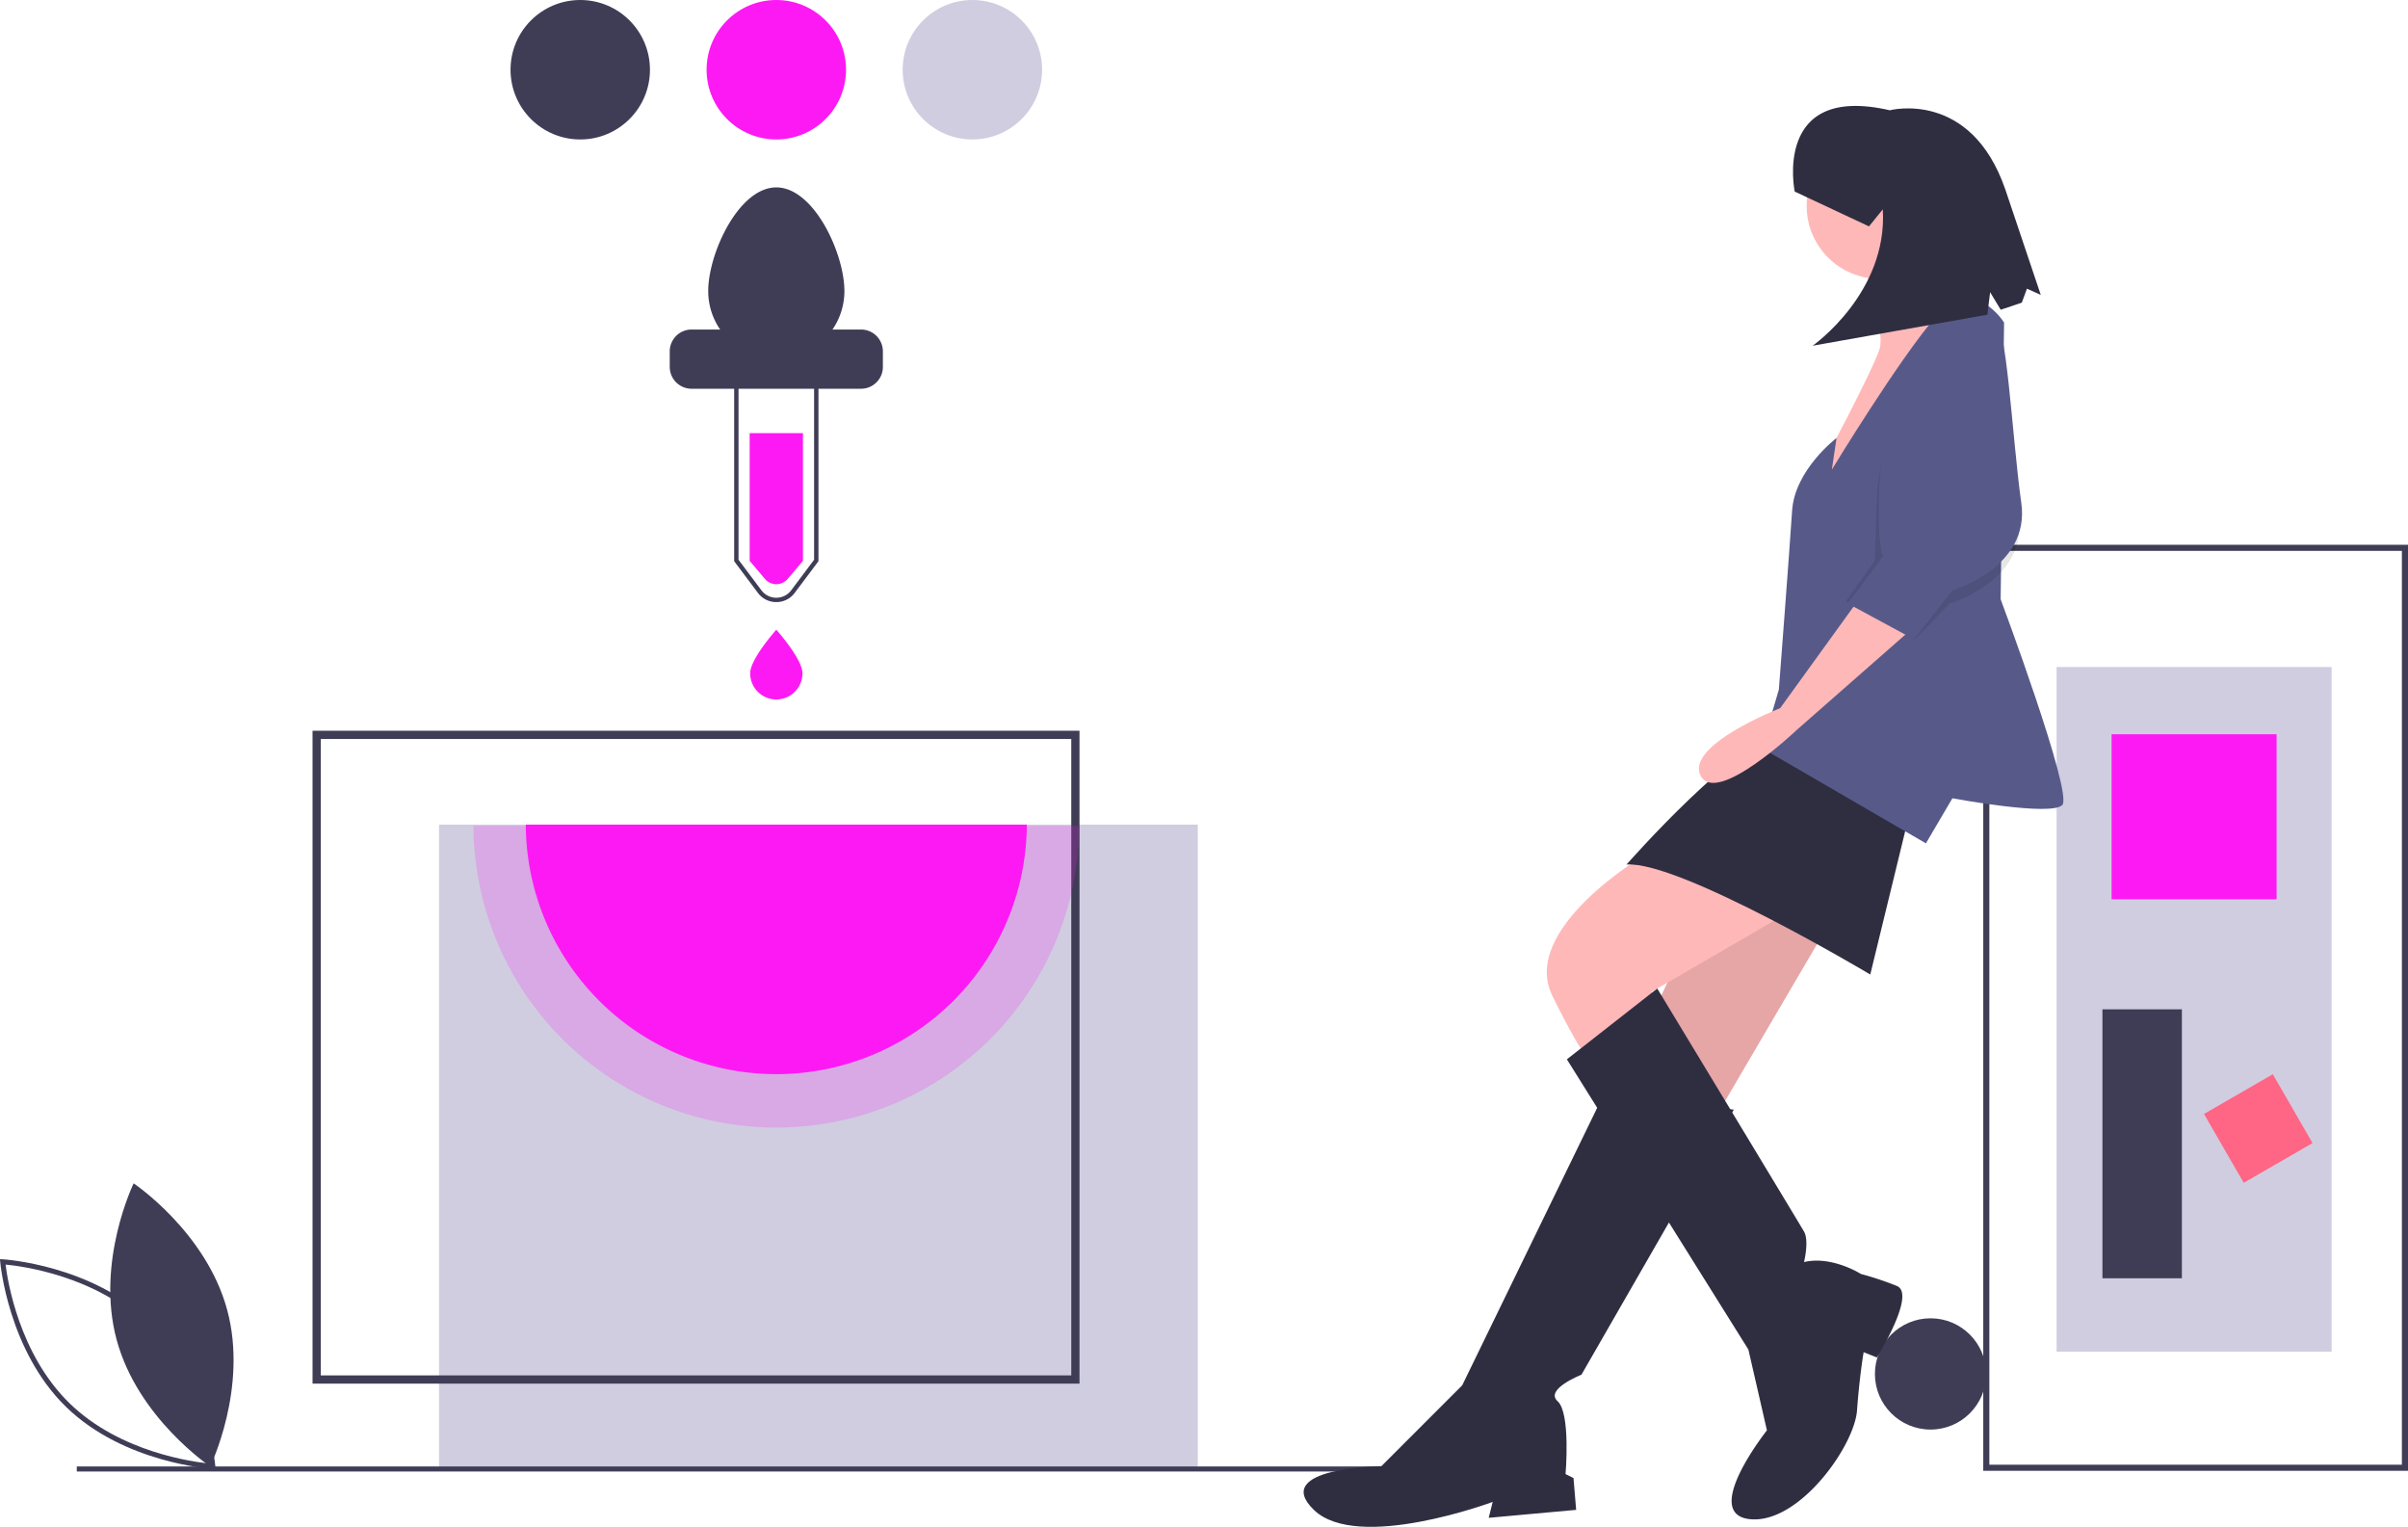 <svg xmlns="http://www.w3.org/2000/svg" id="f5860e3c-93a4-4c8c-a139-2d0f68b42f38" data-name="Layer 1" viewBox="0 0 1105.328 700.707" class="injected-svg ClassicGrid__ImageFile-sc-td9pmq-4 fNAcXv grid_media" xmlns:xlink="http://www.w3.org/1999/xlink"><title>add_color</title><path d="M100.882,714.534c9.703,35.869,42.939,58.084,42.939,58.084s17.504-35.941,7.801-71.81-42.939-58.084-42.939-58.084S91.179,678.664,100.882,714.534Z" transform="translate(-47.336 -99.646)" fill="#3f3d56"></path><path d="M146.281,773.816l-1.325-.072c-.404-.021-40.658-2.503-67.288-28.425-26.628-25.922-30.191-66.096-30.224-66.499l-.108-1.322,1.325.072c.404.021,40.658,2.503,67.287,28.425,26.629,25.923,30.192,66.096,30.225,66.499ZM49.9,679.993c.873,7.172,6.131,41.032,29.383,63.666,23.253,22.637,57.24,26.981,64.433,27.662-.873-7.173-6.131-41.031-29.384-63.666h0C91.063,685.001,57.09,680.67,49.9,679.993Z" transform="translate(-47.336 -99.646)" fill="#3f3d56"></path><circle cx="886.161" cy="630.531" r="25.531" fill="#3f3d56"></circle><rect x="201.525" y="378.44" width="348.28" height="295.85" fill="#d0cde1"></rect><path d="M542.853,734.629H190.799V435.002H542.853ZM194.579,730.849H539.073V438.782H194.579Z" transform="translate(-47.336 -99.646)" fill="#3f3d56"></path><path d="M415.911,357.046l-7.139,8.436a6.873,6.873,0,0,1-10.183,0l-7.139-8.436V298.435h24.46Z" transform="translate(-47.336 -99.646)" fill="#fd19f4"></path><path d="M442.601,250.873H429.462a31.104,31.104,0,0,0,5.474-17.666c0-17.261-13.993-47.561-31.255-47.561s-31.255,30.3-31.255,47.561a31.104,31.104,0,0,0,5.474,17.666H364.76a10.029,10.029,0,0,0-10,10v7.178a10.029,10.029,0,0,0,10,10H442.601a10.029,10.029,0,0,0,10-10v-7.178A10.029,10.029,0,0,0,442.601,250.873Z" transform="translate(-47.336 -99.646)" fill="#3f3d56"></path><path d="M403.681,375.963a10.458,10.458,0,0,1-8.437-4.218L384.336,357.201V256.668h38.689V357.201l-10.908,14.544A10.458,10.458,0,0,1,403.681,375.963ZM386.336,356.534l10.508,14.011a8.546,8.546,0,0,0,13.674,0l10.508-14.011V258.668H386.336Z" transform="translate(-47.336 -99.646)" fill="#3f3d56"></path><path d="M415.681,408.646a12,12,0,0,1-24,0c0-6.627,12-20,12-20S415.681,402.019,415.681,408.646Z" transform="translate(-47.336 -99.646)" fill="#fd19f4"></path><path d="M542.681,478.646a139.001,139.001,0,0,1-278,0Z" transform="translate(-47.336 -99.646)" fill="#fd19f4" opacity="0.2"></path><path d="M518.671,478.086a114.991,114.991,0,0,1-229.98,0Z" transform="translate(-47.336 -99.646)" fill="#fd19f4"></path><circle cx="266.345" cy="32" r="32" fill="#3f3d56"></circle><circle cx="356.345" cy="32" r="32" fill="#fd19f4"></circle><circle cx="446.345" cy="32" r="32" fill="#d0cde1"></circle><rect x="35.252" y="672.996" width="652.894" height="2.315" fill="#3f3d56"></rect><path d="M957.697,774.646v-425h194.967v425Zm2.805-422.195V771.841h189.356V352.452Z" transform="translate(-47.336 -99.646)" fill="#3f3d56"></path><rect x="897.384" y="499.729" width="314.191" height="126.238" transform="translate(1569.991 -591.278) rotate(90)" fill="#d0cde1"></rect><rect x="1016.608" y="436.61" width="75.743" height="75.743" transform="translate(1481.625 -679.644) rotate(90)" fill="#fd19f4"></rect><rect x="1065.701" y="599.316" width="36.469" height="36.469" transform="translate(2284.089 510.751) rotate(150)" fill="#ff6584"></rect><rect x="968.918" y="606.329" width="123.432" height="36.469" transform="translate(1607.863 -505.717) rotate(90)" fill="#3f3d56"></rect><polygon points="789.169 400.407 734.439 516.558 772.75 537.842 840.86 421.691 789.169 400.407" fill="#ffb8b8"></polygon><polygon points="789.169 400.407 734.439 516.558 772.75 537.842 840.86 421.691 789.169 400.407" opacity="0.1"></polygon><path d="M784.207,600.393l-65.677,135.003-37.095,37.095s-51.082.608-31.014,20.068,82.096-3.649,82.096-3.649l-1.824,7.297,40.136-3.649-1.216-14.595-3.649-1.824s2.432-27.974-3.649-33.447,10.946-12.162,10.946-12.162l69.934-121.624Z" transform="translate(-47.336 -99.646)" fill="#2f2e41"></path><path d="M803.059,491.539S744.679,525.594,759.882,556.608s20.068,33.447,20.068,33.447l31.014-22.5L805.491,554.784l60.812-35.271S819.478,483.634,803.059,491.539Z" transform="translate(-47.336 -99.646)" fill="#ffb8b8"></path><path d="M766.571,585.798l83.313,133.178,8.514,37.095s-30.406,38.312-7.906,40.744S898.533,763.369,899.75,746.95s3.041-26.757,3.041-26.757l6.081,2.432s18.244-29.19,9.122-32.839a141.968,141.968,0,0,0-16.419-5.473s-13.379-8.514-26.149-5.473c0,0,2.432-9.73,0-13.987S808.049,553.3,808.049,553.3Z" transform="translate(-47.336 -99.646)" fill="#2f2e41"></path><circle cx="862.752" cy="94.522" r="33.447" fill="#ffb8b8"></circle><path d="M900.966,215.453s12.162,34.663,9.122,44.393-27.365,55.339-27.365,55.339l3.041,21.284L946.575,242.818s-15.203-20.068-10.946-34.055Z" transform="translate(-47.336 -99.646)" fill="#ffb8b8"></path><path d="M923.466,474.512l-17.636,72.366s-87.569-52.298-111.894-50.474c0,0,52.906-60.204,72.974-60.204S923.466,474.512,923.466,474.512Z" transform="translate(-47.336 -99.646)" fill="#2f2e41"></path><path d="M967.251,247.683s-13.987-22.5-31.014-3.041-48.042,70.542-48.042,70.542l2.173-14.538s-19.2,14.538-20.416,33.39-6.081,82.096-6.081,82.096L855.965,442.89l75.407,43.785,12.162-20.676s45.609,8.514,50.474,3.041-28.328-94.393-28.328-94.393Z" transform="translate(-47.336 -99.646)" fill="#575a89"></path><path d="M900.966,374.172l-36.487,50.474s-43.785,17.027-36.487,31.014S872.384,434.376,872.384,434.376l54.731-48.042Z" transform="translate(-47.336 -99.646)" fill="#ffb8b8"></path><path d="M936.845,253.156s-26.757,42.568-27.974,74.799-.912,28.886-.912,28.886L894.581,375.692,926.203,393.328l16.115-16.723s35.879-10.338,31.622-40.136-6.689-85.137-12.771-85.137S936.845,253.156,936.845,253.156Z" transform="translate(-47.336 -99.646)" opacity="0.1"></path><path d="M938.061,247.075s-26.757,42.568-27.974,74.799,1.824,32.839,1.824,32.839l-16.419,21.892,30.406,16.419,17.635-22.5s35.879-10.338,31.622-40.136-6.689-85.137-12.771-85.137S938.061,247.075,938.061,247.075Z" transform="translate(-47.336 -99.646)" fill="#575a89"></path><path d="M871.145,187.559s-10.299-49.755,43.643-37.306c0,0,37.098-9.781,53.037,36.34l16.267,48.38-6.342-2.849-2.364,6.422-9.676,3.253-4.863-8.058-1.264,10.333-80.201,14.237s34.559-24.174,32.199-62.583L905.243,203.542Z" transform="translate(-47.336 -99.646)" fill="#2f2e41"></path></svg>